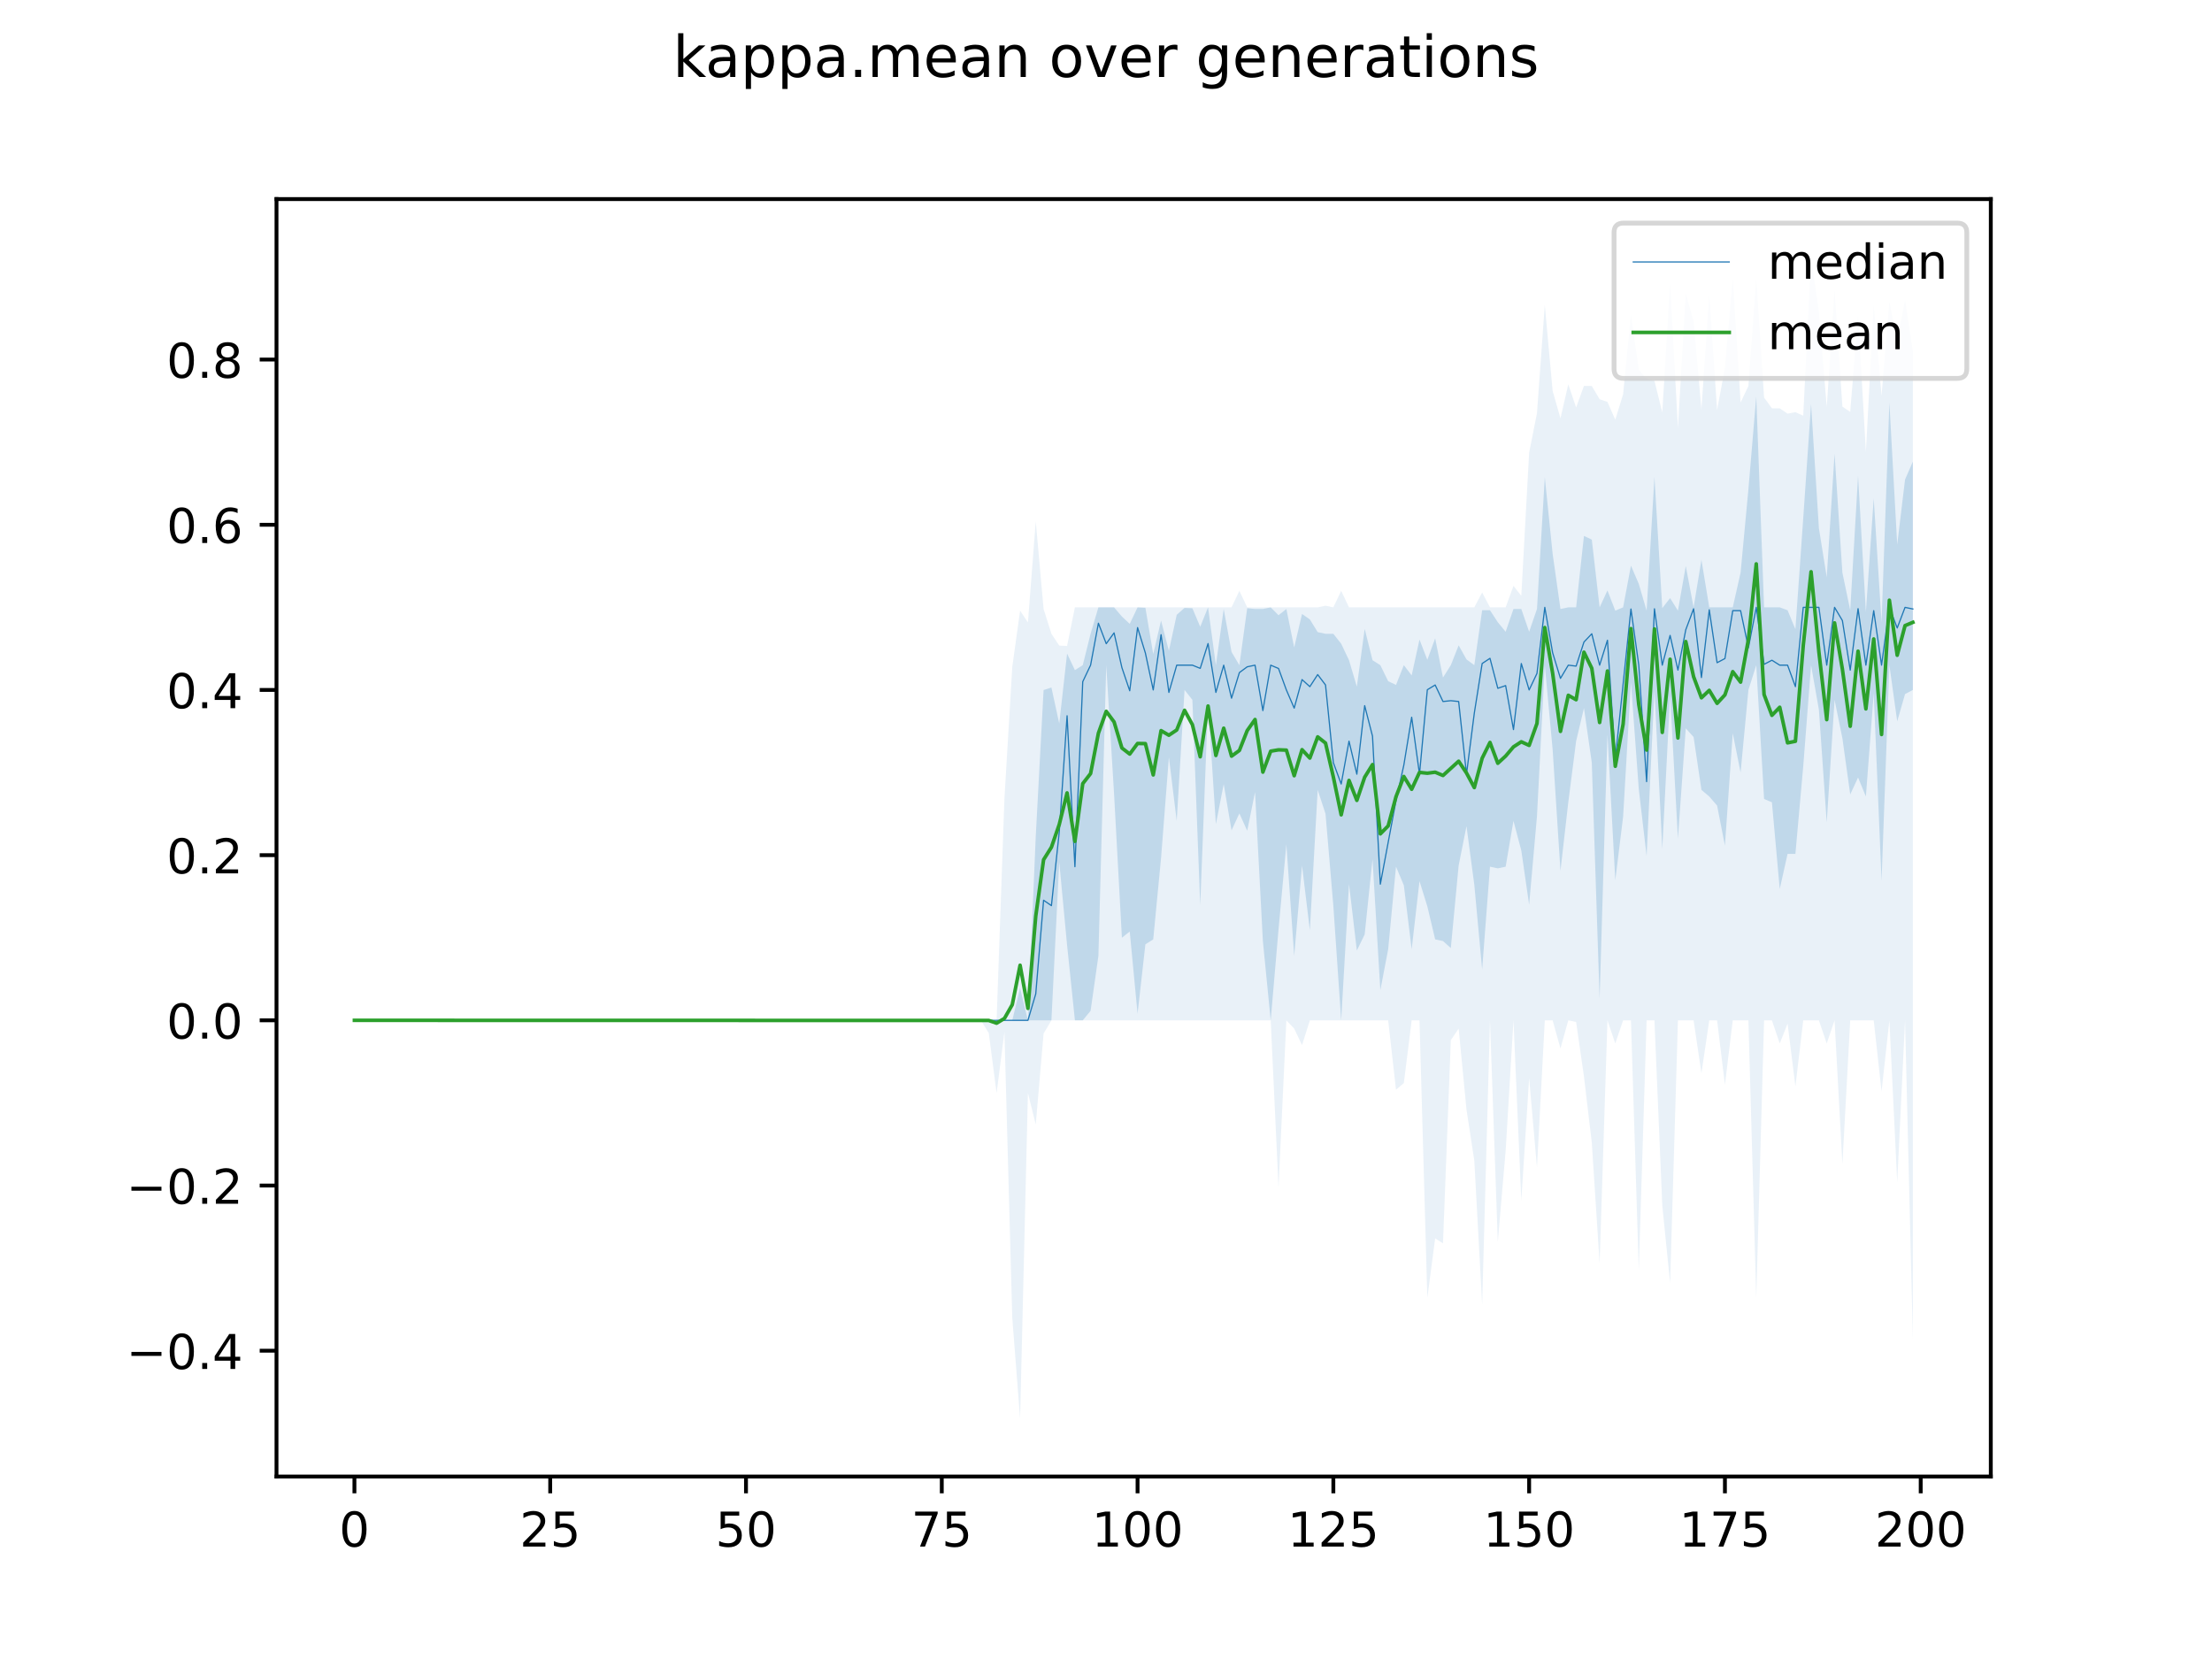 <?xml version="1.0" encoding="utf-8" standalone="no"?>
<!DOCTYPE svg PUBLIC "-//W3C//DTD SVG 1.1//EN"
  "http://www.w3.org/Graphics/SVG/1.1/DTD/svg11.dtd">
<!-- Created with matplotlib (https://matplotlib.org/) -->
<svg height="345.6pt" version="1.1" viewBox="0 0 460.8 345.6" width="460.8pt" xmlns="http://www.w3.org/2000/svg" xmlns:xlink="http://www.w3.org/1999/xlink">
 <defs>
  <style type="text/css">
*{stroke-linecap:butt;stroke-linejoin:round;}
  </style>
 </defs>
 <g id="figure_1">
  <g id="patch_1">
   <path d="M 0 345.6 
L 460.8 345.6 
L 460.8 0 
L 0 0 
z
" style="fill:#ffffff;"/>
  </g>
  <g id="axes_1">
   <g id="patch_2">
    <path d="M 57.6 307.584 
L 414.72 307.584 
L 414.72 41.472 
L 57.6 41.472 
z
" style="fill:#ffffff;"/>
   </g>
   <g id="PolyCollection_1">
    <path clip-path="url(#p6ee9c63a29)" d="M 73.833 212.554 
L 73.833 212.554 
L 75.464 212.554 
L 77.096 212.554 
L 78.727 212.554 
L 80.358 212.554 
L 81.99 212.554 
L 83.621 212.554 
L 85.253 212.554 
L 86.884 212.554 
L 88.516 212.554 
L 90.147 212.554 
L 91.778 212.554 
L 93.41 212.554 
L 95.041 212.554 
L 96.673 212.554 
L 98.304 212.554 
L 99.936 212.554 
L 101.567 212.554 
L 103.198 212.554 
L 104.83 212.554 
L 106.461 212.554 
L 108.093 212.554 
L 109.724 212.554 
L 111.356 212.554 
L 112.987 212.554 
L 114.618 212.554 
L 116.25 212.554 
L 117.881 212.554 
L 119.513 212.554 
L 121.144 212.554 
L 122.776 212.554 
L 124.407 212.554 
L 126.038 212.554 
L 127.67 212.554 
L 129.301 212.554 
L 130.933 212.554 
L 132.564 212.554 
L 134.196 212.554 
L 135.827 212.554 
L 137.458 212.554 
L 139.09 212.554 
L 140.721 212.554 
L 142.353 212.554 
L 143.984 212.554 
L 145.616 212.554 
L 147.247 212.554 
L 148.879 212.554 
L 150.51 212.554 
L 152.141 212.554 
L 153.773 212.554 
L 155.404 212.554 
L 157.036 212.554 
L 158.667 212.554 
L 160.299 212.554 
L 161.93 212.554 
L 163.561 212.554 
L 165.193 212.554 
L 166.824 212.554 
L 168.456 212.554 
L 170.087 212.554 
L 171.719 212.554 
L 173.35 212.554 
L 174.981 212.554 
L 176.613 212.554 
L 178.244 212.554 
L 179.876 212.554 
L 181.507 212.554 
L 183.139 212.554 
L 184.77 212.554 
L 186.401 212.554 
L 188.033 212.554 
L 189.664 212.554 
L 191.296 212.554 
L 192.927 212.554 
L 194.559 212.554 
L 196.19 212.554 
L 197.821 212.554 
L 199.453 212.554 
L 201.084 212.554 
L 202.716 212.554 
L 204.347 212.554 
L 205.979 212.554 
L 207.61 212.554 
L 209.241 212.554 
L 210.873 212.554 
L 212.504 212.554 
L 214.136 212.554 
L 215.767 212.554 
L 217.399 212.554 
L 219.03 212.554 
L 220.661 179.604 
L 222.293 196.896 
L 223.924 212.554 
L 225.556 212.554 
L 227.187 210.575 
L 228.819 199.133 
L 230.45 138.567 
L 232.081 165.409 
L 233.713 195.348 
L 235.344 194.057 
L 236.976 211.177 
L 238.607 196.724 
L 240.239 195.692 
L 241.87 178.744 
L 243.501 157.752 
L 245.133 171.001 
L 246.764 143.729 
L 248.396 145.794 
L 250.027 188.594 
L 251.659 146.559 
L 253.29 171.689 
L 254.921 163.344 
L 256.553 172.979 
L 258.184 169.452 
L 259.816 173.065 
L 261.447 165.011 
L 263.079 196.036 
L 264.71 212.554 
L 266.341 193.627 
L 267.973 175.905 
L 269.604 199.133 
L 271.236 180.309 
L 272.867 193.799 
L 274.499 164.548 
L 276.13 169.538 
L 277.761 188.723 
L 279.393 212.554 
L 281.024 184.164 
L 282.656 198.015 
L 284.287 194.659 
L 285.919 179.002 
L 287.55 206.274 
L 289.181 197.756 
L 290.813 180.55 
L 292.444 184.428 
L 294.076 197.756 
L 295.707 183.561 
L 297.339 188.809 
L 298.97 195.692 
L 300.601 196.036 
L 302.233 197.498 
L 303.864 180.292 
L 305.496 172.119 
L 307.127 184.336 
L 308.759 201.972 
L 310.39 180.55 
L 312.021 180.894 
L 313.653 180.55 
L 315.284 171.001 
L 316.916 177.195 
L 318.547 188.465 
L 320.179 170.054 
L 321.81 138.567 
L 323.441 156.117 
L 325.073 181.411 
L 326.704 167.129 
L 328.336 154.397 
L 329.967 147.514 
L 331.599 158.87 
L 333.23 208.08 
L 334.862 153.02 
L 336.493 183.389 
L 338.124 170.14 
L 339.756 142.18 
L 341.387 164.376 
L 343.019 178.313 
L 344.65 143.729 
L 346.282 176.851 
L 347.913 144.761 
L 349.544 174.7 
L 351.176 151.73 
L 352.807 153.536 
L 354.439 164.548 
L 356.07 165.925 
L 357.702 167.818 
L 359.333 176.163 
L 360.964 152.762 
L 362.596 160.935 
L 364.227 143.729 
L 365.859 138.567 
L 367.49 166.441 
L 369.122 167.129 
L 370.753 185.196 
L 372.384 177.883 
L 374.016 177.883 
L 375.647 159.645 
L 377.279 138.567 
L 378.91 147.858 
L 380.542 171.345 
L 382.173 145.794 
L 383.804 153.794 
L 385.436 165.495 
L 387.067 161.967 
L 388.699 165.925 
L 390.33 144.417 
L 391.962 183.475 
L 393.593 138.567 
L 395.224 150.267 
L 396.856 144.589 
L 398.487 143.729 
L 398.487 96.153 
L 398.487 96.153 
L 396.856 99.895 
L 395.224 113.446 
L 393.593 83.871 
L 391.962 129.62 
L 390.33 103.833 
L 388.699 127.469 
L 387.067 99.149 
L 385.436 127.125 
L 383.804 119.296 
L 382.173 94.519 
L 380.542 120.242 
L 378.91 110.022 
L 377.279 84.178 
L 375.647 107.94 
L 374.016 131.082 
L 372.384 127.125 
L 370.753 126.523 
L 369.122 126.523 
L 367.49 126.523 
L 365.859 82.595 
L 364.227 101.918 
L 362.596 119.296 
L 360.964 126.523 
L 359.333 126.523 
L 357.702 126.523 
L 356.07 126.523 
L 354.439 116.629 
L 352.807 126.523 
L 351.176 117.919 
L 349.544 127.211 
L 347.913 124.595 
L 346.282 126.686 
L 344.65 99.337 
L 343.019 127.211 
L 341.387 121.619 
L 339.756 117.833 
L 338.124 126.523 
L 336.493 127.211 
L 334.862 123 
L 333.23 126.523 
L 331.599 112.413 
L 329.967 111.639 
L 328.336 126.523 
L 326.704 126.523 
L 325.073 126.867 
L 323.441 115.356 
L 321.81 99.41 
L 320.179 126.867 
L 318.547 131.598 
L 316.916 126.867 
L 315.284 126.867 
L 313.653 131.603 
L 312.021 129.62 
L 310.39 127.125 
L 308.759 127.125 
L 307.127 138.567 
L 305.496 137.366 
L 303.864 134.437 
L 302.233 138.567 
L 300.601 141.148 
L 298.97 132.975 
L 297.339 137.449 
L 295.707 133.233 
L 294.076 140.699 
L 292.444 138.567 
L 290.813 142.684 
L 289.181 141.906 
L 287.55 138.567 
L 285.919 137.535 
L 284.287 131.012 
L 282.656 143.041 
L 281.024 137.535 
L 279.393 134.093 
L 277.761 132.029 
L 276.13 132.029 
L 274.499 131.684 
L 272.867 129.035 
L 271.236 127.899 
L 269.604 134.868 
L 267.973 126.867 
L 266.341 128.157 
L 264.71 126.523 
L 263.079 126.867 
L 261.447 126.867 
L 259.816 126.693 
L 258.184 138.567 
L 256.553 135.814 
L 254.921 126.867 
L 253.29 138.567 
L 251.659 126.523 
L 250.027 130.566 
L 248.396 126.711 
L 246.764 126.637 
L 245.133 128.071 
L 243.501 135.578 
L 241.87 129.276 
L 240.239 136.244 
L 238.607 126.609 
L 236.976 126.523 
L 235.344 129.964 
L 233.713 128.432 
L 232.081 126.523 
L 230.45 126.523 
L 228.819 126.523 
L 227.187 132.029 
L 225.556 138.567 
L 223.924 139.599 
L 222.293 136.158 
L 220.661 150.729 
L 219.03 143.217 
L 217.399 143.75 
L 215.767 174.208 
L 214.136 212.554 
L 212.504 205.815 
L 210.873 212.554 
L 209.241 212.554 
L 207.61 212.554 
L 205.979 212.554 
L 204.347 212.554 
L 202.716 212.554 
L 201.084 212.554 
L 199.453 212.554 
L 197.821 212.554 
L 196.19 212.554 
L 194.559 212.554 
L 192.927 212.554 
L 191.296 212.554 
L 189.664 212.554 
L 188.033 212.554 
L 186.401 212.554 
L 184.77 212.554 
L 183.139 212.554 
L 181.507 212.554 
L 179.876 212.554 
L 178.244 212.554 
L 176.613 212.554 
L 174.981 212.554 
L 173.35 212.554 
L 171.719 212.554 
L 170.087 212.554 
L 168.456 212.554 
L 166.824 212.554 
L 165.193 212.554 
L 163.561 212.554 
L 161.93 212.554 
L 160.299 212.554 
L 158.667 212.554 
L 157.036 212.554 
L 155.404 212.554 
L 153.773 212.554 
L 152.141 212.554 
L 150.51 212.554 
L 148.879 212.554 
L 147.247 212.554 
L 145.616 212.554 
L 143.984 212.554 
L 142.353 212.554 
L 140.721 212.554 
L 139.09 212.554 
L 137.458 212.554 
L 135.827 212.554 
L 134.196 212.554 
L 132.564 212.554 
L 130.933 212.554 
L 129.301 212.554 
L 127.67 212.554 
L 126.038 212.554 
L 124.407 212.554 
L 122.776 212.554 
L 121.144 212.554 
L 119.513 212.554 
L 117.881 212.554 
L 116.25 212.554 
L 114.618 212.554 
L 112.987 212.554 
L 111.356 212.554 
L 109.724 212.554 
L 108.093 212.554 
L 106.461 212.554 
L 104.83 212.554 
L 103.198 212.554 
L 101.567 212.554 
L 99.936 212.554 
L 98.304 212.554 
L 96.673 212.554 
L 95.041 212.554 
L 93.41 212.554 
L 91.778 212.554 
L 90.147 212.554 
L 88.516 212.554 
L 86.884 212.554 
L 85.253 212.554 
L 83.621 212.554 
L 81.99 212.554 
L 80.358 212.554 
L 78.727 212.554 
L 77.096 212.554 
L 75.464 212.554 
L 73.833 212.554 
z
" style="fill:#1f77b4;fill-opacity:0.2;"/>
   </g>
   <g id="PolyCollection_2">
    <path clip-path="url(#p6ee9c63a29)" d="M 73.833 212.554 
L 73.833 212.554 
L 75.464 212.554 
L 77.096 212.554 
L 78.727 212.554 
L 80.358 212.554 
L 81.99 212.554 
L 83.621 212.554 
L 85.253 212.554 
L 86.884 212.554 
L 88.516 212.554 
L 90.147 212.554 
L 91.778 212.554 
L 93.41 212.554 
L 95.041 212.554 
L 96.673 212.554 
L 98.304 212.554 
L 99.936 212.554 
L 101.567 212.554 
L 103.198 212.554 
L 104.83 212.554 
L 106.461 212.554 
L 108.093 212.554 
L 109.724 212.554 
L 111.356 212.554 
L 112.987 212.554 
L 114.618 212.554 
L 116.25 212.554 
L 117.881 212.554 
L 119.513 212.554 
L 121.144 212.554 
L 122.776 212.554 
L 124.407 212.554 
L 126.038 212.554 
L 127.67 212.554 
L 129.301 212.554 
L 130.933 212.554 
L 132.564 212.554 
L 134.196 212.554 
L 135.827 212.554 
L 137.458 212.554 
L 139.09 212.554 
L 140.721 212.554 
L 142.353 212.554 
L 143.984 212.554 
L 145.616 212.554 
L 147.247 212.554 
L 148.879 212.554 
L 150.51 212.554 
L 152.141 212.554 
L 153.773 212.554 
L 155.404 212.554 
L 157.036 212.554 
L 158.667 212.554 
L 160.299 212.554 
L 161.93 212.554 
L 163.561 212.554 
L 165.193 212.554 
L 166.824 212.554 
L 168.456 212.554 
L 170.087 212.554 
L 171.719 212.554 
L 173.35 212.554 
L 174.981 212.554 
L 176.613 212.554 
L 178.244 212.554 
L 179.876 212.554 
L 181.507 212.554 
L 183.139 212.554 
L 184.77 212.554 
L 186.401 212.554 
L 188.033 212.554 
L 189.664 212.554 
L 191.296 212.554 
L 192.927 212.554 
L 194.559 212.554 
L 196.19 212.554 
L 197.821 212.554 
L 199.453 212.554 
L 201.084 212.554 
L 202.716 212.554 
L 204.347 212.554 
L 205.979 215.204 
L 207.61 227.695 
L 209.241 214.963 
L 210.873 274.496 
L 212.504 295.488 
L 214.136 227.695 
L 215.767 234.234 
L 217.399 215.307 
L 219.03 212.554 
L 220.661 212.554 
L 222.293 212.554 
L 223.924 212.554 
L 225.556 212.554 
L 227.187 212.554 
L 228.819 212.554 
L 230.45 212.554 
L 232.081 212.554 
L 233.713 212.554 
L 235.344 212.554 
L 236.976 212.554 
L 238.607 212.554 
L 240.239 212.554 
L 241.87 212.554 
L 243.501 212.554 
L 245.133 212.554 
L 246.764 212.554 
L 248.396 212.554 
L 250.027 212.554 
L 251.659 212.554 
L 253.29 212.554 
L 254.921 212.554 
L 256.553 212.554 
L 258.184 212.554 
L 259.816 212.554 
L 261.447 212.554 
L 263.079 212.554 
L 264.71 212.554 
L 266.341 247.31 
L 267.973 212.554 
L 269.604 214.274 
L 271.236 217.716 
L 272.867 212.554 
L 274.499 212.554 
L 276.13 212.554 
L 277.761 212.554 
L 279.393 212.554 
L 281.024 212.554 
L 282.656 212.554 
L 284.287 212.554 
L 285.919 212.554 
L 287.55 212.554 
L 289.181 212.554 
L 290.813 227.007 
L 292.444 225.631 
L 294.076 212.554 
L 295.707 212.554 
L 297.339 270.367 
L 298.97 257.978 
L 300.601 259.011 
L 302.233 216.683 
L 303.864 214.274 
L 305.496 231.137 
L 307.127 241.804 
L 308.759 271.743 
L 310.39 212.554 
L 312.021 258.667 
L 313.653 239.74 
L 315.284 212.554 
L 316.916 250.063 
L 318.547 224.598 
L 320.179 243.181 
L 321.81 212.554 
L 323.441 212.554 
L 325.073 218.404 
L 326.704 212.554 
L 328.336 212.898 
L 329.967 224.254 
L 331.599 238.019 
L 333.23 263.14 
L 334.862 212.554 
L 336.493 217.372 
L 338.124 212.554 
L 339.756 212.554 
L 341.387 264.517 
L 343.019 212.554 
L 344.65 212.554 
L 346.282 251.096 
L 347.913 267.27 
L 349.544 212.554 
L 351.176 212.554 
L 352.807 212.554 
L 354.439 223.566 
L 356.07 212.554 
L 357.702 212.554 
L 359.333 225.975 
L 360.964 212.554 
L 362.596 212.554 
L 364.227 212.554 
L 365.859 270.367 
L 367.49 212.554 
L 369.122 212.554 
L 370.753 217.372 
L 372.384 213.242 
L 374.016 226.319 
L 375.647 212.554 
L 377.279 212.554 
L 378.91 212.554 
L 380.542 217.372 
L 382.173 212.554 
L 383.804 242.493 
L 385.436 212.554 
L 387.067 212.554 
L 388.699 212.554 
L 390.33 212.554 
L 391.962 227.351 
L 393.593 212.554 
L 395.224 246.278 
L 396.856 212.554 
L 398.487 278.97 
L 398.487 73.183 
L 398.487 73.183 
L 396.856 62.515 
L 395.224 70.998 
L 393.593 62.859 
L 391.962 82.442 
L 390.33 63.548 
L 388.699 94.126 
L 387.067 65.612 
L 385.436 85.801 
L 383.804 84.704 
L 382.173 60.451 
L 380.542 84.785 
L 378.91 64.924 
L 377.279 53.568 
L 375.647 86.604 
L 374.016 85.864 
L 372.384 86.174 
L 370.753 85.063 
L 369.122 85.055 
L 367.49 82.819 
L 365.859 58.042 
L 364.227 80.41 
L 362.596 83.851 
L 360.964 58.042 
L 359.333 76.624 
L 357.702 85.447 
L 356.07 61.483 
L 354.439 85.262 
L 352.807 66.989 
L 351.176 61.139 
L 349.544 89.144 
L 347.913 59.074 
L 346.282 85.932 
L 344.65 79.318 
L 343.019 78.892 
L 341.387 77.05 
L 339.756 65.612 
L 338.124 82.13 
L 336.493 87.44 
L 334.862 83.726 
L 333.23 83.163 
L 331.599 80.41 
L 329.967 80.393 
L 328.336 84.883 
L 326.704 80.066 
L 325.073 87.145 
L 323.441 81.442 
L 321.81 63.548 
L 320.179 86.088 
L 318.547 94.312 
L 316.916 124.114 
L 315.284 122.049 
L 313.653 126.523 
L 312.021 126.523 
L 310.39 126.523 
L 308.759 123.425 
L 307.127 126.523 
L 305.496 126.523 
L 303.864 126.523 
L 302.233 126.523 
L 300.601 126.523 
L 298.97 126.523 
L 297.339 126.523 
L 295.707 126.523 
L 294.076 126.523 
L 292.444 126.523 
L 290.813 126.523 
L 289.181 126.523 
L 287.55 126.523 
L 285.919 126.523 
L 284.287 126.523 
L 282.656 126.523 
L 281.024 126.523 
L 279.393 123.081 
L 277.761 126.523 
L 276.13 126.178 
L 274.499 126.523 
L 272.867 126.523 
L 271.236 126.523 
L 269.604 126.523 
L 267.973 126.523 
L 266.341 126.523 
L 264.71 126.523 
L 263.079 126.523 
L 261.447 126.523 
L 259.816 126.523 
L 258.184 123.081 
L 256.553 126.523 
L 254.921 126.523 
L 253.29 126.523 
L 251.659 126.523 
L 250.027 126.523 
L 248.396 126.523 
L 246.764 126.523 
L 245.133 126.523 
L 243.501 126.523 
L 241.87 126.523 
L 240.239 126.523 
L 238.607 126.523 
L 236.976 126.523 
L 235.344 126.523 
L 233.713 126.523 
L 232.081 126.523 
L 230.45 126.523 
L 228.819 126.523 
L 227.187 126.523 
L 225.556 126.523 
L 223.924 126.523 
L 222.293 134.563 
L 220.661 134.487 
L 219.03 132.029 
L 217.399 126.867 
L 215.767 108.628 
L 214.136 129.671 
L 212.504 127.211 
L 210.873 138.963 
L 209.241 166.407 
L 207.61 212.554 
L 205.979 212.554 
L 204.347 212.554 
L 202.716 212.554 
L 201.084 212.554 
L 199.453 212.554 
L 197.821 212.554 
L 196.19 212.554 
L 194.559 212.554 
L 192.927 212.554 
L 191.296 212.554 
L 189.664 212.554 
L 188.033 212.554 
L 186.401 212.554 
L 184.77 212.554 
L 183.139 212.554 
L 181.507 212.554 
L 179.876 212.554 
L 178.244 212.554 
L 176.613 212.554 
L 174.981 212.554 
L 173.35 212.554 
L 171.719 212.554 
L 170.087 212.554 
L 168.456 212.554 
L 166.824 212.554 
L 165.193 212.554 
L 163.561 212.554 
L 161.93 212.554 
L 160.299 212.554 
L 158.667 212.554 
L 157.036 212.554 
L 155.404 212.554 
L 153.773 212.554 
L 152.141 212.554 
L 150.51 212.554 
L 148.879 212.554 
L 147.247 212.554 
L 145.616 212.554 
L 143.984 212.554 
L 142.353 212.554 
L 140.721 212.554 
L 139.09 212.554 
L 137.458 212.554 
L 135.827 212.554 
L 134.196 212.554 
L 132.564 212.554 
L 130.933 212.554 
L 129.301 212.554 
L 127.67 212.554 
L 126.038 212.554 
L 124.407 212.554 
L 122.776 212.554 
L 121.144 212.554 
L 119.513 212.554 
L 117.881 212.554 
L 116.25 212.554 
L 114.618 212.554 
L 112.987 212.554 
L 111.356 212.554 
L 109.724 212.554 
L 108.093 212.554 
L 106.461 212.554 
L 104.83 212.554 
L 103.198 212.554 
L 101.567 212.554 
L 99.936 212.554 
L 98.304 212.554 
L 96.673 212.554 
L 95.041 212.554 
L 93.41 212.554 
L 91.778 212.554 
L 90.147 212.554 
L 88.516 212.554 
L 86.884 212.554 
L 85.253 212.554 
L 83.621 212.554 
L 81.99 212.554 
L 80.358 212.554 
L 78.727 212.554 
L 77.096 212.554 
L 75.464 212.554 
L 73.833 212.554 
z
" style="fill:#1f77b4;fill-opacity:0.1;"/>
   </g>
   <g id="matplotlib.axis_1">
    <g id="xtick_1">
     <g id="line2d_1">
      <defs>
       <path d="M 0 0 
L 0 3.5 
" id="m41d88182af" style="stroke:#000000;stroke-width:0.8;"/>
      </defs>
      <g>
       <use style="stroke:#000000;stroke-width:0.8;" x="73.833" xlink:href="#m41d88182af" y="307.584"/>
      </g>
     </g>
     <g id="text_1">
      <!-- 0 -->
      <defs>
       <path d="M 31.781 66.406 
Q 24.172 66.406 20.328 58.906 
Q 16.5 51.422 16.5 36.375 
Q 16.5 21.391 20.328 13.891 
Q 24.172 6.391 31.781 6.391 
Q 39.453 6.391 43.281 13.891 
Q 47.125 21.391 47.125 36.375 
Q 47.125 51.422 43.281 58.906 
Q 39.453 66.406 31.781 66.406 
z
M 31.781 74.219 
Q 44.047 74.219 50.516 64.516 
Q 56.984 54.828 56.984 36.375 
Q 56.984 17.969 50.516 8.266 
Q 44.047 -1.422 31.781 -1.422 
Q 19.531 -1.422 13.062 8.266 
Q 6.594 17.969 6.594 36.375 
Q 6.594 54.828 13.062 64.516 
Q 19.531 74.219 31.781 74.219 
z
" id="DejaVuSans-48"/>
      </defs>
      <g transform="translate(70.651 322.182)scale(0.1 -0.1)">
       <use xlink:href="#DejaVuSans-48"/>
      </g>
     </g>
    </g>
    <g id="xtick_2">
     <g id="line2d_2">
      <g>
       <use style="stroke:#000000;stroke-width:0.8;" x="114.618" xlink:href="#m41d88182af" y="307.584"/>
      </g>
     </g>
     <g id="text_2">
      <!-- 25 -->
      <defs>
       <path d="M 19.188 8.297 
L 53.609 8.297 
L 53.609 0 
L 7.328 0 
L 7.328 8.297 
Q 12.938 14.109 22.625 23.891 
Q 32.328 33.688 34.812 36.531 
Q 39.547 41.844 41.422 45.531 
Q 43.312 49.219 43.312 52.781 
Q 43.312 58.594 39.234 62.25 
Q 35.156 65.922 28.609 65.922 
Q 23.969 65.922 18.812 64.312 
Q 13.672 62.703 7.812 59.422 
L 7.812 69.391 
Q 13.766 71.781 18.938 73 
Q 24.125 74.219 28.422 74.219 
Q 39.75 74.219 46.484 68.547 
Q 53.219 62.891 53.219 53.422 
Q 53.219 48.922 51.531 44.891 
Q 49.859 40.875 45.406 35.406 
Q 44.188 33.984 37.641 27.219 
Q 31.109 20.453 19.188 8.297 
z
" id="DejaVuSans-50"/>
       <path d="M 10.797 72.906 
L 49.516 72.906 
L 49.516 64.594 
L 19.828 64.594 
L 19.828 46.734 
Q 21.969 47.469 24.109 47.828 
Q 26.266 48.188 28.422 48.188 
Q 40.625 48.188 47.75 41.5 
Q 54.891 34.812 54.891 23.391 
Q 54.891 11.625 47.562 5.094 
Q 40.234 -1.422 26.906 -1.422 
Q 22.312 -1.422 17.547 -0.641 
Q 12.797 0.141 7.719 1.703 
L 7.719 11.625 
Q 12.109 9.234 16.797 8.062 
Q 21.484 6.891 26.703 6.891 
Q 35.156 6.891 40.078 11.328 
Q 45.016 15.766 45.016 23.391 
Q 45.016 31 40.078 35.438 
Q 35.156 39.891 26.703 39.891 
Q 22.75 39.891 18.812 39.016 
Q 14.891 38.141 10.797 36.281 
z
" id="DejaVuSans-53"/>
      </defs>
      <g transform="translate(108.256 322.182)scale(0.1 -0.1)">
       <use xlink:href="#DejaVuSans-50"/>
       <use x="63.623" xlink:href="#DejaVuSans-53"/>
      </g>
     </g>
    </g>
    <g id="xtick_3">
     <g id="line2d_3">
      <g>
       <use style="stroke:#000000;stroke-width:0.8;" x="155.404" xlink:href="#m41d88182af" y="307.584"/>
      </g>
     </g>
     <g id="text_3">
      <!-- 50 -->
      <g transform="translate(149.042 322.182)scale(0.1 -0.1)">
       <use xlink:href="#DejaVuSans-53"/>
       <use x="63.623" xlink:href="#DejaVuSans-48"/>
      </g>
     </g>
    </g>
    <g id="xtick_4">
     <g id="line2d_4">
      <g>
       <use style="stroke:#000000;stroke-width:0.8;" x="196.19" xlink:href="#m41d88182af" y="307.584"/>
      </g>
     </g>
     <g id="text_4">
      <!-- 75 -->
      <defs>
       <path d="M 8.203 72.906 
L 55.078 72.906 
L 55.078 68.703 
L 28.609 0 
L 18.312 0 
L 43.219 64.594 
L 8.203 64.594 
z
" id="DejaVuSans-55"/>
      </defs>
      <g transform="translate(189.827 322.182)scale(0.1 -0.1)">
       <use xlink:href="#DejaVuSans-55"/>
       <use x="63.623" xlink:href="#DejaVuSans-53"/>
      </g>
     </g>
    </g>
    <g id="xtick_5">
     <g id="line2d_5">
      <g>
       <use style="stroke:#000000;stroke-width:0.8;" x="236.976" xlink:href="#m41d88182af" y="307.584"/>
      </g>
     </g>
     <g id="text_5">
      <!-- 100 -->
      <defs>
       <path d="M 12.406 8.297 
L 28.516 8.297 
L 28.516 63.922 
L 10.984 60.406 
L 10.984 69.391 
L 28.422 72.906 
L 38.281 72.906 
L 38.281 8.297 
L 54.391 8.297 
L 54.391 0 
L 12.406 0 
z
" id="DejaVuSans-49"/>
      </defs>
      <g transform="translate(227.432 322.182)scale(0.1 -0.1)">
       <use xlink:href="#DejaVuSans-49"/>
       <use x="63.623" xlink:href="#DejaVuSans-48"/>
       <use x="127.246" xlink:href="#DejaVuSans-48"/>
      </g>
     </g>
    </g>
    <g id="xtick_6">
     <g id="line2d_6">
      <g>
       <use style="stroke:#000000;stroke-width:0.8;" x="277.761" xlink:href="#m41d88182af" y="307.584"/>
      </g>
     </g>
     <g id="text_6">
      <!-- 125 -->
      <g transform="translate(268.218 322.182)scale(0.1 -0.1)">
       <use xlink:href="#DejaVuSans-49"/>
       <use x="63.623" xlink:href="#DejaVuSans-50"/>
       <use x="127.246" xlink:href="#DejaVuSans-53"/>
      </g>
     </g>
    </g>
    <g id="xtick_7">
     <g id="line2d_7">
      <g>
       <use style="stroke:#000000;stroke-width:0.8;" x="318.547" xlink:href="#m41d88182af" y="307.584"/>
      </g>
     </g>
     <g id="text_7">
      <!-- 150 -->
      <g transform="translate(309.003 322.182)scale(0.1 -0.1)">
       <use xlink:href="#DejaVuSans-49"/>
       <use x="63.623" xlink:href="#DejaVuSans-53"/>
       <use x="127.246" xlink:href="#DejaVuSans-48"/>
      </g>
     </g>
    </g>
    <g id="xtick_8">
     <g id="line2d_8">
      <g>
       <use style="stroke:#000000;stroke-width:0.8;" x="359.333" xlink:href="#m41d88182af" y="307.584"/>
      </g>
     </g>
     <g id="text_8">
      <!-- 175 -->
      <g transform="translate(349.789 322.182)scale(0.1 -0.1)">
       <use xlink:href="#DejaVuSans-49"/>
       <use x="63.623" xlink:href="#DejaVuSans-55"/>
       <use x="127.246" xlink:href="#DejaVuSans-53"/>
      </g>
     </g>
    </g>
    <g id="xtick_9">
     <g id="line2d_9">
      <g>
       <use style="stroke:#000000;stroke-width:0.8;" x="400.119" xlink:href="#m41d88182af" y="307.584"/>
      </g>
     </g>
     <g id="text_9">
      <!-- 200 -->
      <g transform="translate(390.575 322.182)scale(0.1 -0.1)">
       <use xlink:href="#DejaVuSans-50"/>
       <use x="63.623" xlink:href="#DejaVuSans-48"/>
       <use x="127.246" xlink:href="#DejaVuSans-48"/>
      </g>
     </g>
    </g>
   </g>
   <g id="matplotlib.axis_2">
    <g id="ytick_1">
     <g id="line2d_10">
      <defs>
       <path d="M 0 0 
L -3.5 0 
" id="md0b7349a2b" style="stroke:#000000;stroke-width:0.8;"/>
      </defs>
      <g>
       <use style="stroke:#000000;stroke-width:0.8;" x="57.6" xlink:href="#md0b7349a2b" y="281.379"/>
      </g>
     </g>
     <g id="text_10">
      <!-- −0.4 -->
      <defs>
       <path d="M 10.594 35.5 
L 73.188 35.5 
L 73.188 27.203 
L 10.594 27.203 
z
" id="DejaVuSans-8722"/>
       <path d="M 10.688 12.406 
L 21 12.406 
L 21 0 
L 10.688 0 
z
" id="DejaVuSans-46"/>
       <path d="M 37.797 64.312 
L 12.891 25.391 
L 37.797 25.391 
z
M 35.203 72.906 
L 47.609 72.906 
L 47.609 25.391 
L 58.016 25.391 
L 58.016 17.188 
L 47.609 17.188 
L 47.609 0 
L 37.797 0 
L 37.797 17.188 
L 4.891 17.188 
L 4.891 26.703 
z
" id="DejaVuSans-52"/>
      </defs>
      <g transform="translate(26.317 285.178)scale(0.1 -0.1)">
       <use xlink:href="#DejaVuSans-8722"/>
       <use x="83.789" xlink:href="#DejaVuSans-48"/>
       <use x="147.412" xlink:href="#DejaVuSans-46"/>
       <use x="179.199" xlink:href="#DejaVuSans-52"/>
      </g>
     </g>
    </g>
    <g id="ytick_2">
     <g id="line2d_11">
      <g>
       <use style="stroke:#000000;stroke-width:0.8;" x="57.6" xlink:href="#md0b7349a2b" y="246.966"/>
      </g>
     </g>
     <g id="text_11">
      <!-- −0.2 -->
      <g transform="translate(26.317 250.766)scale(0.1 -0.1)">
       <use xlink:href="#DejaVuSans-8722"/>
       <use x="83.789" xlink:href="#DejaVuSans-48"/>
       <use x="147.412" xlink:href="#DejaVuSans-46"/>
       <use x="179.199" xlink:href="#DejaVuSans-50"/>
      </g>
     </g>
    </g>
    <g id="ytick_3">
     <g id="line2d_12">
      <g>
       <use style="stroke:#000000;stroke-width:0.8;" x="57.6" xlink:href="#md0b7349a2b" y="212.554"/>
      </g>
     </g>
     <g id="text_12">
      <!-- 0.0 -->
      <g transform="translate(34.697 216.353)scale(0.1 -0.1)">
       <use xlink:href="#DejaVuSans-48"/>
       <use x="63.623" xlink:href="#DejaVuSans-46"/>
       <use x="95.41" xlink:href="#DejaVuSans-48"/>
      </g>
     </g>
    </g>
    <g id="ytick_4">
     <g id="line2d_13">
      <g>
       <use style="stroke:#000000;stroke-width:0.8;" x="57.6" xlink:href="#md0b7349a2b" y="178.141"/>
      </g>
     </g>
     <g id="text_13">
      <!-- 0.2 -->
      <g transform="translate(34.697 181.941)scale(0.1 -0.1)">
       <use xlink:href="#DejaVuSans-48"/>
       <use x="63.623" xlink:href="#DejaVuSans-46"/>
       <use x="95.41" xlink:href="#DejaVuSans-50"/>
      </g>
     </g>
    </g>
    <g id="ytick_5">
     <g id="line2d_14">
      <g>
       <use style="stroke:#000000;stroke-width:0.8;" x="57.6" xlink:href="#md0b7349a2b" y="143.729"/>
      </g>
     </g>
     <g id="text_14">
      <!-- 0.4 -->
      <g transform="translate(34.697 147.528)scale(0.1 -0.1)">
       <use xlink:href="#DejaVuSans-48"/>
       <use x="63.623" xlink:href="#DejaVuSans-46"/>
       <use x="95.41" xlink:href="#DejaVuSans-52"/>
      </g>
     </g>
    </g>
    <g id="ytick_6">
     <g id="line2d_15">
      <g>
       <use style="stroke:#000000;stroke-width:0.8;" x="57.6" xlink:href="#md0b7349a2b" y="109.316"/>
      </g>
     </g>
     <g id="text_15">
      <!-- 0.6 -->
      <defs>
       <path d="M 33.016 40.375 
Q 26.375 40.375 22.484 35.828 
Q 18.609 31.297 18.609 23.391 
Q 18.609 15.531 22.484 10.953 
Q 26.375 6.391 33.016 6.391 
Q 39.656 6.391 43.531 10.953 
Q 47.406 15.531 47.406 23.391 
Q 47.406 31.297 43.531 35.828 
Q 39.656 40.375 33.016 40.375 
z
M 52.594 71.297 
L 52.594 62.312 
Q 48.875 64.062 45.094 64.984 
Q 41.312 65.922 37.594 65.922 
Q 27.828 65.922 22.672 59.328 
Q 17.531 52.734 16.797 39.406 
Q 19.672 43.656 24.016 45.922 
Q 28.375 48.188 33.594 48.188 
Q 44.578 48.188 50.953 41.516 
Q 57.328 34.859 57.328 23.391 
Q 57.328 12.156 50.688 5.359 
Q 44.047 -1.422 33.016 -1.422 
Q 20.359 -1.422 13.672 8.266 
Q 6.984 17.969 6.984 36.375 
Q 6.984 53.656 15.188 63.938 
Q 23.391 74.219 37.203 74.219 
Q 40.922 74.219 44.703 73.484 
Q 48.484 72.75 52.594 71.297 
z
" id="DejaVuSans-54"/>
      </defs>
      <g transform="translate(34.697 113.115)scale(0.1 -0.1)">
       <use xlink:href="#DejaVuSans-48"/>
       <use x="63.623" xlink:href="#DejaVuSans-46"/>
       <use x="95.41" xlink:href="#DejaVuSans-54"/>
      </g>
     </g>
    </g>
    <g id="ytick_7">
     <g id="line2d_16">
      <g>
       <use style="stroke:#000000;stroke-width:0.8;" x="57.6" xlink:href="#md0b7349a2b" y="74.904"/>
      </g>
     </g>
     <g id="text_16">
      <!-- 0.8 -->
      <defs>
       <path d="M 31.781 34.625 
Q 24.75 34.625 20.719 30.859 
Q 16.703 27.094 16.703 20.516 
Q 16.703 13.922 20.719 10.156 
Q 24.75 6.391 31.781 6.391 
Q 38.812 6.391 42.859 10.172 
Q 46.922 13.969 46.922 20.516 
Q 46.922 27.094 42.891 30.859 
Q 38.875 34.625 31.781 34.625 
z
M 21.922 38.812 
Q 15.578 40.375 12.031 44.719 
Q 8.5 49.078 8.5 55.328 
Q 8.5 64.062 14.719 69.141 
Q 20.953 74.219 31.781 74.219 
Q 42.672 74.219 48.875 69.141 
Q 55.078 64.062 55.078 55.328 
Q 55.078 49.078 51.531 44.719 
Q 48 40.375 41.703 38.812 
Q 48.828 37.156 52.797 32.312 
Q 56.781 27.484 56.781 20.516 
Q 56.781 9.906 50.312 4.234 
Q 43.844 -1.422 31.781 -1.422 
Q 19.734 -1.422 13.25 4.234 
Q 6.781 9.906 6.781 20.516 
Q 6.781 27.484 10.781 32.312 
Q 14.797 37.156 21.922 38.812 
z
M 18.312 54.391 
Q 18.312 48.734 21.844 45.562 
Q 25.391 42.391 31.781 42.391 
Q 38.141 42.391 41.719 45.562 
Q 45.312 48.734 45.312 54.391 
Q 45.312 60.062 41.719 63.234 
Q 38.141 66.406 31.781 66.406 
Q 25.391 66.406 21.844 63.234 
Q 18.312 60.062 18.312 54.391 
z
" id="DejaVuSans-56"/>
      </defs>
      <g transform="translate(34.697 78.703)scale(0.1 -0.1)">
       <use xlink:href="#DejaVuSans-48"/>
       <use x="63.623" xlink:href="#DejaVuSans-46"/>
       <use x="95.41" xlink:href="#DejaVuSans-56"/>
      </g>
     </g>
    </g>
   </g>
   <g id="line2d_17">
    <path clip-path="url(#p6ee9c63a29)" d="M 73.833 212.554 
L 214.136 212.554 
L 215.767 207.048 
L 217.399 187.536 
L 219.03 188.662 
L 220.661 173.324 
L 222.293 149.11 
L 223.924 180.55 
L 225.556 142.008 
L 227.187 138.567 
L 228.819 129.826 
L 230.45 134.093 
L 232.081 131.84 
L 233.713 139.083 
L 235.344 143.901 
L 236.976 130.738 
L 238.607 136.053 
L 240.239 143.729 
L 241.87 132.224 
L 243.501 144.245 
L 245.133 138.567 
L 248.396 138.567 
L 250.027 139.231 
L 251.659 134.063 
L 253.29 144.245 
L 254.921 138.567 
L 256.553 145.449 
L 258.184 140.115 
L 259.816 138.911 
L 261.447 138.567 
L 263.079 148.03 
L 264.71 138.567 
L 266.341 139.255 
L 267.973 143.729 
L 269.604 147.514 
L 271.236 141.569 
L 272.867 143.041 
L 274.499 140.528 
L 276.13 142.696 
L 277.761 158.87 
L 279.393 163.328 
L 281.024 154.397 
L 282.656 161.279 
L 284.287 146.998 
L 285.919 153.364 
L 287.55 184.185 
L 290.813 166.785 
L 292.444 159.386 
L 294.076 149.407 
L 295.707 161.279 
L 297.339 143.684 
L 298.97 142.696 
L 300.601 146.138 
L 302.233 145.966 
L 303.864 146.138 
L 305.496 161.279 
L 307.127 148.547 
L 308.759 138.223 
L 310.39 137.141 
L 312.021 143.385 
L 313.653 142.822 
L 315.284 151.988 
L 316.916 138.223 
L 318.547 143.729 
L 320.179 140.288 
L 321.81 126.523 
L 323.441 135.986 
L 325.073 141.32 
L 326.704 138.567 
L 328.336 138.764 
L 329.967 133.749 
L 331.599 132.029 
L 333.23 138.567 
L 334.862 133.372 
L 336.493 158.182 
L 339.756 126.867 
L 341.387 138.567 
L 343.019 162.828 
L 344.65 126.824 
L 346.282 138.567 
L 347.913 132.366 
L 349.544 139.599 
L 351.176 131.194 
L 352.807 126.825 
L 354.439 141.148 
L 356.07 127.039 
L 357.702 138.051 
L 359.333 137.19 
L 360.964 127.211 
L 362.596 127.211 
L 364.227 134.946 
L 365.859 126.523 
L 367.49 138.395 
L 369.122 137.535 
L 370.753 138.567 
L 372.384 138.567 
L 374.016 143.041 
L 375.647 126.523 
L 378.91 126.523 
L 380.542 138.567 
L 382.173 126.523 
L 383.804 129.276 
L 385.436 139.599 
L 387.067 126.8 
L 388.699 138.567 
L 390.33 127.211 
L 391.962 138.567 
L 393.593 126.523 
L 395.224 130.824 
L 396.856 126.523 
L 398.487 126.867 
L 398.487 126.867 
" style="fill:none;stroke:#1f77b4;stroke-linecap:square;stroke-width:0.25;"/>
   </g>
   <g id="line2d_18">
    <path clip-path="url(#p6ee9c63a29)" d="M 73.833 212.554 
L 205.979 212.58 
L 207.61 213.148 
L 209.241 212.16 
L 210.873 209.294 
L 212.504 201.076 
L 214.136 210.059 
L 215.767 190.827 
L 217.399 179.092 
L 219.03 176.49 
L 220.661 171.75 
L 222.293 165.179 
L 223.924 175.266 
L 225.556 163.246 
L 227.187 161.147 
L 228.819 152.726 
L 230.45 148.185 
L 232.081 150.39 
L 233.713 155.822 
L 235.344 157.083 
L 236.976 154.879 
L 238.607 154.91 
L 240.239 161.432 
L 241.87 152.202 
L 243.501 153.162 
L 245.133 152.068 
L 246.764 147.968 
L 248.396 150.959 
L 250.027 157.652 
L 251.659 147.078 
L 253.29 157.376 
L 254.921 151.697 
L 256.553 157.519 
L 258.184 156.338 
L 259.816 152.194 
L 261.447 149.885 
L 263.079 160.845 
L 264.71 156.481 
L 266.341 156.205 
L 267.973 156.265 
L 269.604 161.598 
L 271.236 156.171 
L 272.867 157.918 
L 274.499 153.505 
L 276.13 154.794 
L 277.761 161.867 
L 279.393 169.742 
L 281.024 162.574 
L 282.656 166.733 
L 284.287 161.903 
L 285.919 159.276 
L 287.55 173.708 
L 289.181 172.05 
L 290.813 165.964 
L 292.444 161.757 
L 294.076 164.421 
L 295.707 160.904 
L 297.339 161.074 
L 298.97 160.861 
L 300.601 161.55 
L 303.864 158.575 
L 305.496 161.028 
L 307.127 164.068 
L 308.759 157.953 
L 310.39 154.665 
L 312.021 159.001 
L 313.653 157.501 
L 315.284 155.588 
L 316.916 154.527 
L 318.547 155.28 
L 320.179 150.701 
L 321.81 130.729 
L 323.441 140.234 
L 325.073 152.359 
L 326.704 144.842 
L 328.336 145.764 
L 329.967 135.865 
L 331.599 139.215 
L 333.23 150.507 
L 334.862 139.782 
L 336.493 159.628 
L 338.124 150.844 
L 339.756 130.953 
L 341.387 146.773 
L 343.019 156.252 
L 344.65 131.019 
L 346.282 152.57 
L 347.913 137.337 
L 349.544 153.733 
L 351.176 133.647 
L 352.807 140.976 
L 354.439 145.361 
L 356.07 143.813 
L 357.702 146.521 
L 359.333 144.756 
L 360.964 139.918 
L 362.596 142.098 
L 364.227 133.201 
L 365.859 117.467 
L 367.49 144.689 
L 369.122 149.018 
L 370.753 147.333 
L 372.384 154.75 
L 374.016 154.421 
L 375.647 134.488 
L 377.279 119.108 
L 378.91 135.836 
L 380.542 149.917 
L 382.173 129.761 
L 383.804 139.398 
L 385.436 151.292 
L 387.067 135.653 
L 388.699 147.672 
L 390.33 133.109 
L 391.962 153.008 
L 393.593 125.036 
L 395.224 136.5 
L 396.856 130.326 
L 398.487 129.641 
L 398.487 129.641 
" style="fill:none;stroke:#2ca02c;stroke-linecap:square;stroke-width:0.75;"/>
   </g>
   <g id="patch_3">
    <path d="M 57.6 307.584 
L 57.6 41.472 
" style="fill:none;stroke:#000000;stroke-linecap:square;stroke-linejoin:miter;stroke-width:0.8;"/>
   </g>
   <g id="patch_4">
    <path d="M 414.72 307.584 
L 414.72 41.472 
" style="fill:none;stroke:#000000;stroke-linecap:square;stroke-linejoin:miter;stroke-width:0.8;"/>
   </g>
   <g id="patch_5">
    <path d="M 57.6 307.584 
L 414.72 307.584 
" style="fill:none;stroke:#000000;stroke-linecap:square;stroke-linejoin:miter;stroke-width:0.8;"/>
   </g>
   <g id="patch_6">
    <path d="M 57.6 41.472 
L 414.72 41.472 
" style="fill:none;stroke:#000000;stroke-linecap:square;stroke-linejoin:miter;stroke-width:0.8;"/>
   </g>
   <g id="legend_1">
    <g id="patch_7">
     <path d="M 338.234 78.828 
L 407.72 78.828 
Q 409.72 78.828 409.72 76.828 
L 409.72 48.472 
Q 409.72 46.472 407.72 46.472 
L 338.234 46.472 
Q 336.234 46.472 336.234 48.472 
L 336.234 76.828 
Q 336.234 78.828 338.234 78.828 
z
" style="fill:#ffffff;opacity:0.8;stroke:#cccccc;stroke-linejoin:miter;"/>
    </g>
    <g id="line2d_19">
     <path d="M 340.234 54.57 
L 360.234 54.57 
" style="fill:none;stroke:#1f77b4;stroke-linecap:square;stroke-width:0.25;"/>
    </g>
    <g id="line2d_20"/>
    <g id="text_17">
     <!-- median -->
     <defs>
      <path d="M 52 44.188 
Q 55.375 50.25 60.062 53.125 
Q 64.75 56 71.094 56 
Q 79.641 56 84.281 50.016 
Q 88.922 44.047 88.922 33.016 
L 88.922 0 
L 79.891 0 
L 79.891 32.719 
Q 79.891 40.578 77.094 44.375 
Q 74.312 48.188 68.609 48.188 
Q 61.625 48.188 57.562 43.547 
Q 53.516 38.922 53.516 30.906 
L 53.516 0 
L 44.484 0 
L 44.484 32.719 
Q 44.484 40.625 41.703 44.406 
Q 38.922 48.188 33.109 48.188 
Q 26.219 48.188 22.156 43.531 
Q 18.109 38.875 18.109 30.906 
L 18.109 0 
L 9.078 0 
L 9.078 54.688 
L 18.109 54.688 
L 18.109 46.188 
Q 21.188 51.219 25.484 53.609 
Q 29.781 56 35.688 56 
Q 41.656 56 45.828 52.969 
Q 50 49.953 52 44.188 
z
" id="DejaVuSans-109"/>
      <path d="M 56.203 29.594 
L 56.203 25.203 
L 14.891 25.203 
Q 15.484 15.922 20.484 11.062 
Q 25.484 6.203 34.422 6.203 
Q 39.594 6.203 44.453 7.469 
Q 49.312 8.734 54.109 11.281 
L 54.109 2.781 
Q 49.266 0.734 44.188 -0.344 
Q 39.109 -1.422 33.891 -1.422 
Q 20.797 -1.422 13.156 6.188 
Q 5.516 13.812 5.516 26.812 
Q 5.516 40.234 12.766 48.109 
Q 20.016 56 32.328 56 
Q 43.359 56 49.781 48.891 
Q 56.203 41.797 56.203 29.594 
z
M 47.219 32.234 
Q 47.125 39.594 43.094 43.984 
Q 39.062 48.391 32.422 48.391 
Q 24.906 48.391 20.391 44.141 
Q 15.875 39.891 15.188 32.172 
z
" id="DejaVuSans-101"/>
      <path d="M 45.406 46.391 
L 45.406 75.984 
L 54.391 75.984 
L 54.391 0 
L 45.406 0 
L 45.406 8.203 
Q 42.578 3.328 38.25 0.953 
Q 33.938 -1.422 27.875 -1.422 
Q 17.969 -1.422 11.734 6.484 
Q 5.516 14.406 5.516 27.297 
Q 5.516 40.188 11.734 48.094 
Q 17.969 56 27.875 56 
Q 33.938 56 38.25 53.625 
Q 42.578 51.266 45.406 46.391 
z
M 14.797 27.297 
Q 14.797 17.391 18.875 11.75 
Q 22.953 6.109 30.078 6.109 
Q 37.203 6.109 41.297 11.75 
Q 45.406 17.391 45.406 27.297 
Q 45.406 37.203 41.297 42.844 
Q 37.203 48.484 30.078 48.484 
Q 22.953 48.484 18.875 42.844 
Q 14.797 37.203 14.797 27.297 
z
" id="DejaVuSans-100"/>
      <path d="M 9.422 54.688 
L 18.406 54.688 
L 18.406 0 
L 9.422 0 
z
M 9.422 75.984 
L 18.406 75.984 
L 18.406 64.594 
L 9.422 64.594 
z
" id="DejaVuSans-105"/>
      <path d="M 34.281 27.484 
Q 23.391 27.484 19.188 25 
Q 14.984 22.516 14.984 16.5 
Q 14.984 11.719 18.141 8.906 
Q 21.297 6.109 26.703 6.109 
Q 34.188 6.109 38.703 11.406 
Q 43.219 16.703 43.219 25.484 
L 43.219 27.484 
z
M 52.203 31.203 
L 52.203 0 
L 43.219 0 
L 43.219 8.297 
Q 40.141 3.328 35.547 0.953 
Q 30.953 -1.422 24.312 -1.422 
Q 15.922 -1.422 10.953 3.297 
Q 6 8.016 6 15.922 
Q 6 25.141 12.172 29.828 
Q 18.359 34.516 30.609 34.516 
L 43.219 34.516 
L 43.219 35.406 
Q 43.219 41.609 39.141 45 
Q 35.062 48.391 27.688 48.391 
Q 23 48.391 18.547 47.266 
Q 14.109 46.141 10.016 43.891 
L 10.016 52.203 
Q 14.938 54.109 19.578 55.047 
Q 24.219 56 28.609 56 
Q 40.484 56 46.344 49.844 
Q 52.203 43.703 52.203 31.203 
z
" id="DejaVuSans-97"/>
      <path d="M 54.891 33.016 
L 54.891 0 
L 45.906 0 
L 45.906 32.719 
Q 45.906 40.484 42.875 44.328 
Q 39.844 48.188 33.797 48.188 
Q 26.516 48.188 22.312 43.547 
Q 18.109 38.922 18.109 30.906 
L 18.109 0 
L 9.078 0 
L 9.078 54.688 
L 18.109 54.688 
L 18.109 46.188 
Q 21.344 51.125 25.703 53.562 
Q 30.078 56 35.797 56 
Q 45.219 56 50.047 50.172 
Q 54.891 44.344 54.891 33.016 
z
" id="DejaVuSans-110"/>
     </defs>
     <g transform="translate(368.234 58.07)scale(0.1 -0.1)">
      <use xlink:href="#DejaVuSans-109"/>
      <use x="97.412" xlink:href="#DejaVuSans-101"/>
      <use x="158.936" xlink:href="#DejaVuSans-100"/>
      <use x="222.412" xlink:href="#DejaVuSans-105"/>
      <use x="250.195" xlink:href="#DejaVuSans-97"/>
      <use x="311.475" xlink:href="#DejaVuSans-110"/>
     </g>
    </g>
    <g id="line2d_21">
     <path d="M 340.234 69.249 
L 360.234 69.249 
" style="fill:none;stroke:#2ca02c;stroke-linecap:square;stroke-width:0.75;"/>
    </g>
    <g id="line2d_22"/>
    <g id="text_18">
     <!-- mean -->
     <g transform="translate(368.234 72.749)scale(0.1 -0.1)">
      <use xlink:href="#DejaVuSans-109"/>
      <use x="97.412" xlink:href="#DejaVuSans-101"/>
      <use x="158.936" xlink:href="#DejaVuSans-97"/>
      <use x="220.215" xlink:href="#DejaVuSans-110"/>
     </g>
    </g>
   </g>
  </g>
  <g id="text_19">
   <!-- kappa.mean over generations -->
   <defs>
    <path d="M 9.078 75.984 
L 18.109 75.984 
L 18.109 31.109 
L 44.922 54.688 
L 56.391 54.688 
L 27.391 29.109 
L 57.625 0 
L 45.906 0 
L 18.109 26.703 
L 18.109 0 
L 9.078 0 
z
" id="DejaVuSans-107"/>
    <path d="M 18.109 8.203 
L 18.109 -20.797 
L 9.078 -20.797 
L 9.078 54.688 
L 18.109 54.688 
L 18.109 46.391 
Q 20.953 51.266 25.266 53.625 
Q 29.594 56 35.594 56 
Q 45.562 56 51.781 48.094 
Q 58.016 40.188 58.016 27.297 
Q 58.016 14.406 51.781 6.484 
Q 45.562 -1.422 35.594 -1.422 
Q 29.594 -1.422 25.266 0.953 
Q 20.953 3.328 18.109 8.203 
z
M 48.688 27.297 
Q 48.688 37.203 44.609 42.844 
Q 40.531 48.484 33.406 48.484 
Q 26.266 48.484 22.188 42.844 
Q 18.109 37.203 18.109 27.297 
Q 18.109 17.391 22.188 11.75 
Q 26.266 6.109 33.406 6.109 
Q 40.531 6.109 44.609 11.75 
Q 48.688 17.391 48.688 27.297 
z
" id="DejaVuSans-112"/>
    <path id="DejaVuSans-32"/>
    <path d="M 30.609 48.391 
Q 23.391 48.391 19.188 42.75 
Q 14.984 37.109 14.984 27.297 
Q 14.984 17.484 19.156 11.844 
Q 23.344 6.203 30.609 6.203 
Q 37.797 6.203 41.984 11.859 
Q 46.188 17.531 46.188 27.297 
Q 46.188 37.016 41.984 42.703 
Q 37.797 48.391 30.609 48.391 
z
M 30.609 56 
Q 42.328 56 49.016 48.375 
Q 55.719 40.766 55.719 27.297 
Q 55.719 13.875 49.016 6.219 
Q 42.328 -1.422 30.609 -1.422 
Q 18.844 -1.422 12.172 6.219 
Q 5.516 13.875 5.516 27.297 
Q 5.516 40.766 12.172 48.375 
Q 18.844 56 30.609 56 
z
" id="DejaVuSans-111"/>
    <path d="M 2.984 54.688 
L 12.5 54.688 
L 29.594 8.797 
L 46.688 54.688 
L 56.203 54.688 
L 35.688 0 
L 23.484 0 
z
" id="DejaVuSans-118"/>
    <path d="M 41.109 46.297 
Q 39.594 47.172 37.812 47.578 
Q 36.031 48 33.891 48 
Q 26.266 48 22.188 43.047 
Q 18.109 38.094 18.109 28.812 
L 18.109 0 
L 9.078 0 
L 9.078 54.688 
L 18.109 54.688 
L 18.109 46.188 
Q 20.953 51.172 25.484 53.578 
Q 30.031 56 36.531 56 
Q 37.453 56 38.578 55.875 
Q 39.703 55.766 41.062 55.516 
z
" id="DejaVuSans-114"/>
    <path d="M 45.406 27.984 
Q 45.406 37.75 41.375 43.109 
Q 37.359 48.484 30.078 48.484 
Q 22.859 48.484 18.828 43.109 
Q 14.797 37.75 14.797 27.984 
Q 14.797 18.266 18.828 12.891 
Q 22.859 7.516 30.078 7.516 
Q 37.359 7.516 41.375 12.891 
Q 45.406 18.266 45.406 27.984 
z
M 54.391 6.781 
Q 54.391 -7.172 48.188 -13.984 
Q 42 -20.797 29.203 -20.797 
Q 24.469 -20.797 20.266 -20.094 
Q 16.062 -19.391 12.109 -17.922 
L 12.109 -9.188 
Q 16.062 -11.328 19.922 -12.344 
Q 23.781 -13.375 27.781 -13.375 
Q 36.625 -13.375 41.016 -8.766 
Q 45.406 -4.156 45.406 5.172 
L 45.406 9.625 
Q 42.625 4.781 38.281 2.391 
Q 33.938 0 27.875 0 
Q 17.828 0 11.672 7.656 
Q 5.516 15.328 5.516 27.984 
Q 5.516 40.672 11.672 48.328 
Q 17.828 56 27.875 56 
Q 33.938 56 38.281 53.609 
Q 42.625 51.219 45.406 46.391 
L 45.406 54.688 
L 54.391 54.688 
z
" id="DejaVuSans-103"/>
    <path d="M 18.312 70.219 
L 18.312 54.688 
L 36.812 54.688 
L 36.812 47.703 
L 18.312 47.703 
L 18.312 18.016 
Q 18.312 11.328 20.141 9.422 
Q 21.969 7.516 27.594 7.516 
L 36.812 7.516 
L 36.812 0 
L 27.594 0 
Q 17.188 0 13.234 3.875 
Q 9.281 7.766 9.281 18.016 
L 9.281 47.703 
L 2.688 47.703 
L 2.688 54.688 
L 9.281 54.688 
L 9.281 70.219 
z
" id="DejaVuSans-116"/>
    <path d="M 44.281 53.078 
L 44.281 44.578 
Q 40.484 46.531 36.375 47.5 
Q 32.281 48.484 27.875 48.484 
Q 21.188 48.484 17.844 46.438 
Q 14.5 44.391 14.5 40.281 
Q 14.5 37.156 16.891 35.375 
Q 19.281 33.594 26.516 31.984 
L 29.594 31.297 
Q 39.156 29.25 43.188 25.516 
Q 47.219 21.781 47.219 15.094 
Q 47.219 7.469 41.188 3.016 
Q 35.156 -1.422 24.609 -1.422 
Q 20.219 -1.422 15.453 -0.562 
Q 10.688 0.297 5.422 2 
L 5.422 11.281 
Q 10.406 8.688 15.234 7.391 
Q 20.062 6.109 24.812 6.109 
Q 31.156 6.109 34.562 8.281 
Q 37.984 10.453 37.984 14.406 
Q 37.984 18.062 35.516 20.016 
Q 33.062 21.969 24.703 23.781 
L 21.578 24.516 
Q 13.234 26.266 9.516 29.906 
Q 5.812 33.547 5.812 39.891 
Q 5.812 47.609 11.281 51.797 
Q 16.75 56 26.812 56 
Q 31.781 56 36.172 55.266 
Q 40.578 54.547 44.281 53.078 
z
" id="DejaVuSans-115"/>
   </defs>
   <g transform="translate(140.184 16.03)scale(0.12 -0.12)">
    <use xlink:href="#DejaVuSans-107"/>
    <use x="56.16" xlink:href="#DejaVuSans-97"/>
    <use x="117.439" xlink:href="#DejaVuSans-112"/>
    <use x="180.916" xlink:href="#DejaVuSans-112"/>
    <use x="244.393" xlink:href="#DejaVuSans-97"/>
    <use x="305.672" xlink:href="#DejaVuSans-46"/>
    <use x="337.459" xlink:href="#DejaVuSans-109"/>
    <use x="434.871" xlink:href="#DejaVuSans-101"/>
    <use x="496.395" xlink:href="#DejaVuSans-97"/>
    <use x="557.674" xlink:href="#DejaVuSans-110"/>
    <use x="621.053" xlink:href="#DejaVuSans-32"/>
    <use x="652.84" xlink:href="#DejaVuSans-111"/>
    <use x="714.021" xlink:href="#DejaVuSans-118"/>
    <use x="773.201" xlink:href="#DejaVuSans-101"/>
    <use x="834.725" xlink:href="#DejaVuSans-114"/>
    <use x="875.838" xlink:href="#DejaVuSans-32"/>
    <use x="907.625" xlink:href="#DejaVuSans-103"/>
    <use x="971.102" xlink:href="#DejaVuSans-101"/>
    <use x="1032.625" xlink:href="#DejaVuSans-110"/>
    <use x="1096.004" xlink:href="#DejaVuSans-101"/>
    <use x="1157.527" xlink:href="#DejaVuSans-114"/>
    <use x="1198.641" xlink:href="#DejaVuSans-97"/>
    <use x="1259.92" xlink:href="#DejaVuSans-116"/>
    <use x="1299.129" xlink:href="#DejaVuSans-105"/>
    <use x="1326.912" xlink:href="#DejaVuSans-111"/>
    <use x="1388.094" xlink:href="#DejaVuSans-110"/>
    <use x="1451.473" xlink:href="#DejaVuSans-115"/>
   </g>
  </g>
 </g>
 <defs>
  <clipPath id="p6ee9c63a29">
   <rect height="266.112" width="357.12" x="57.6" y="41.472"/>
  </clipPath>
 </defs>
</svg>
